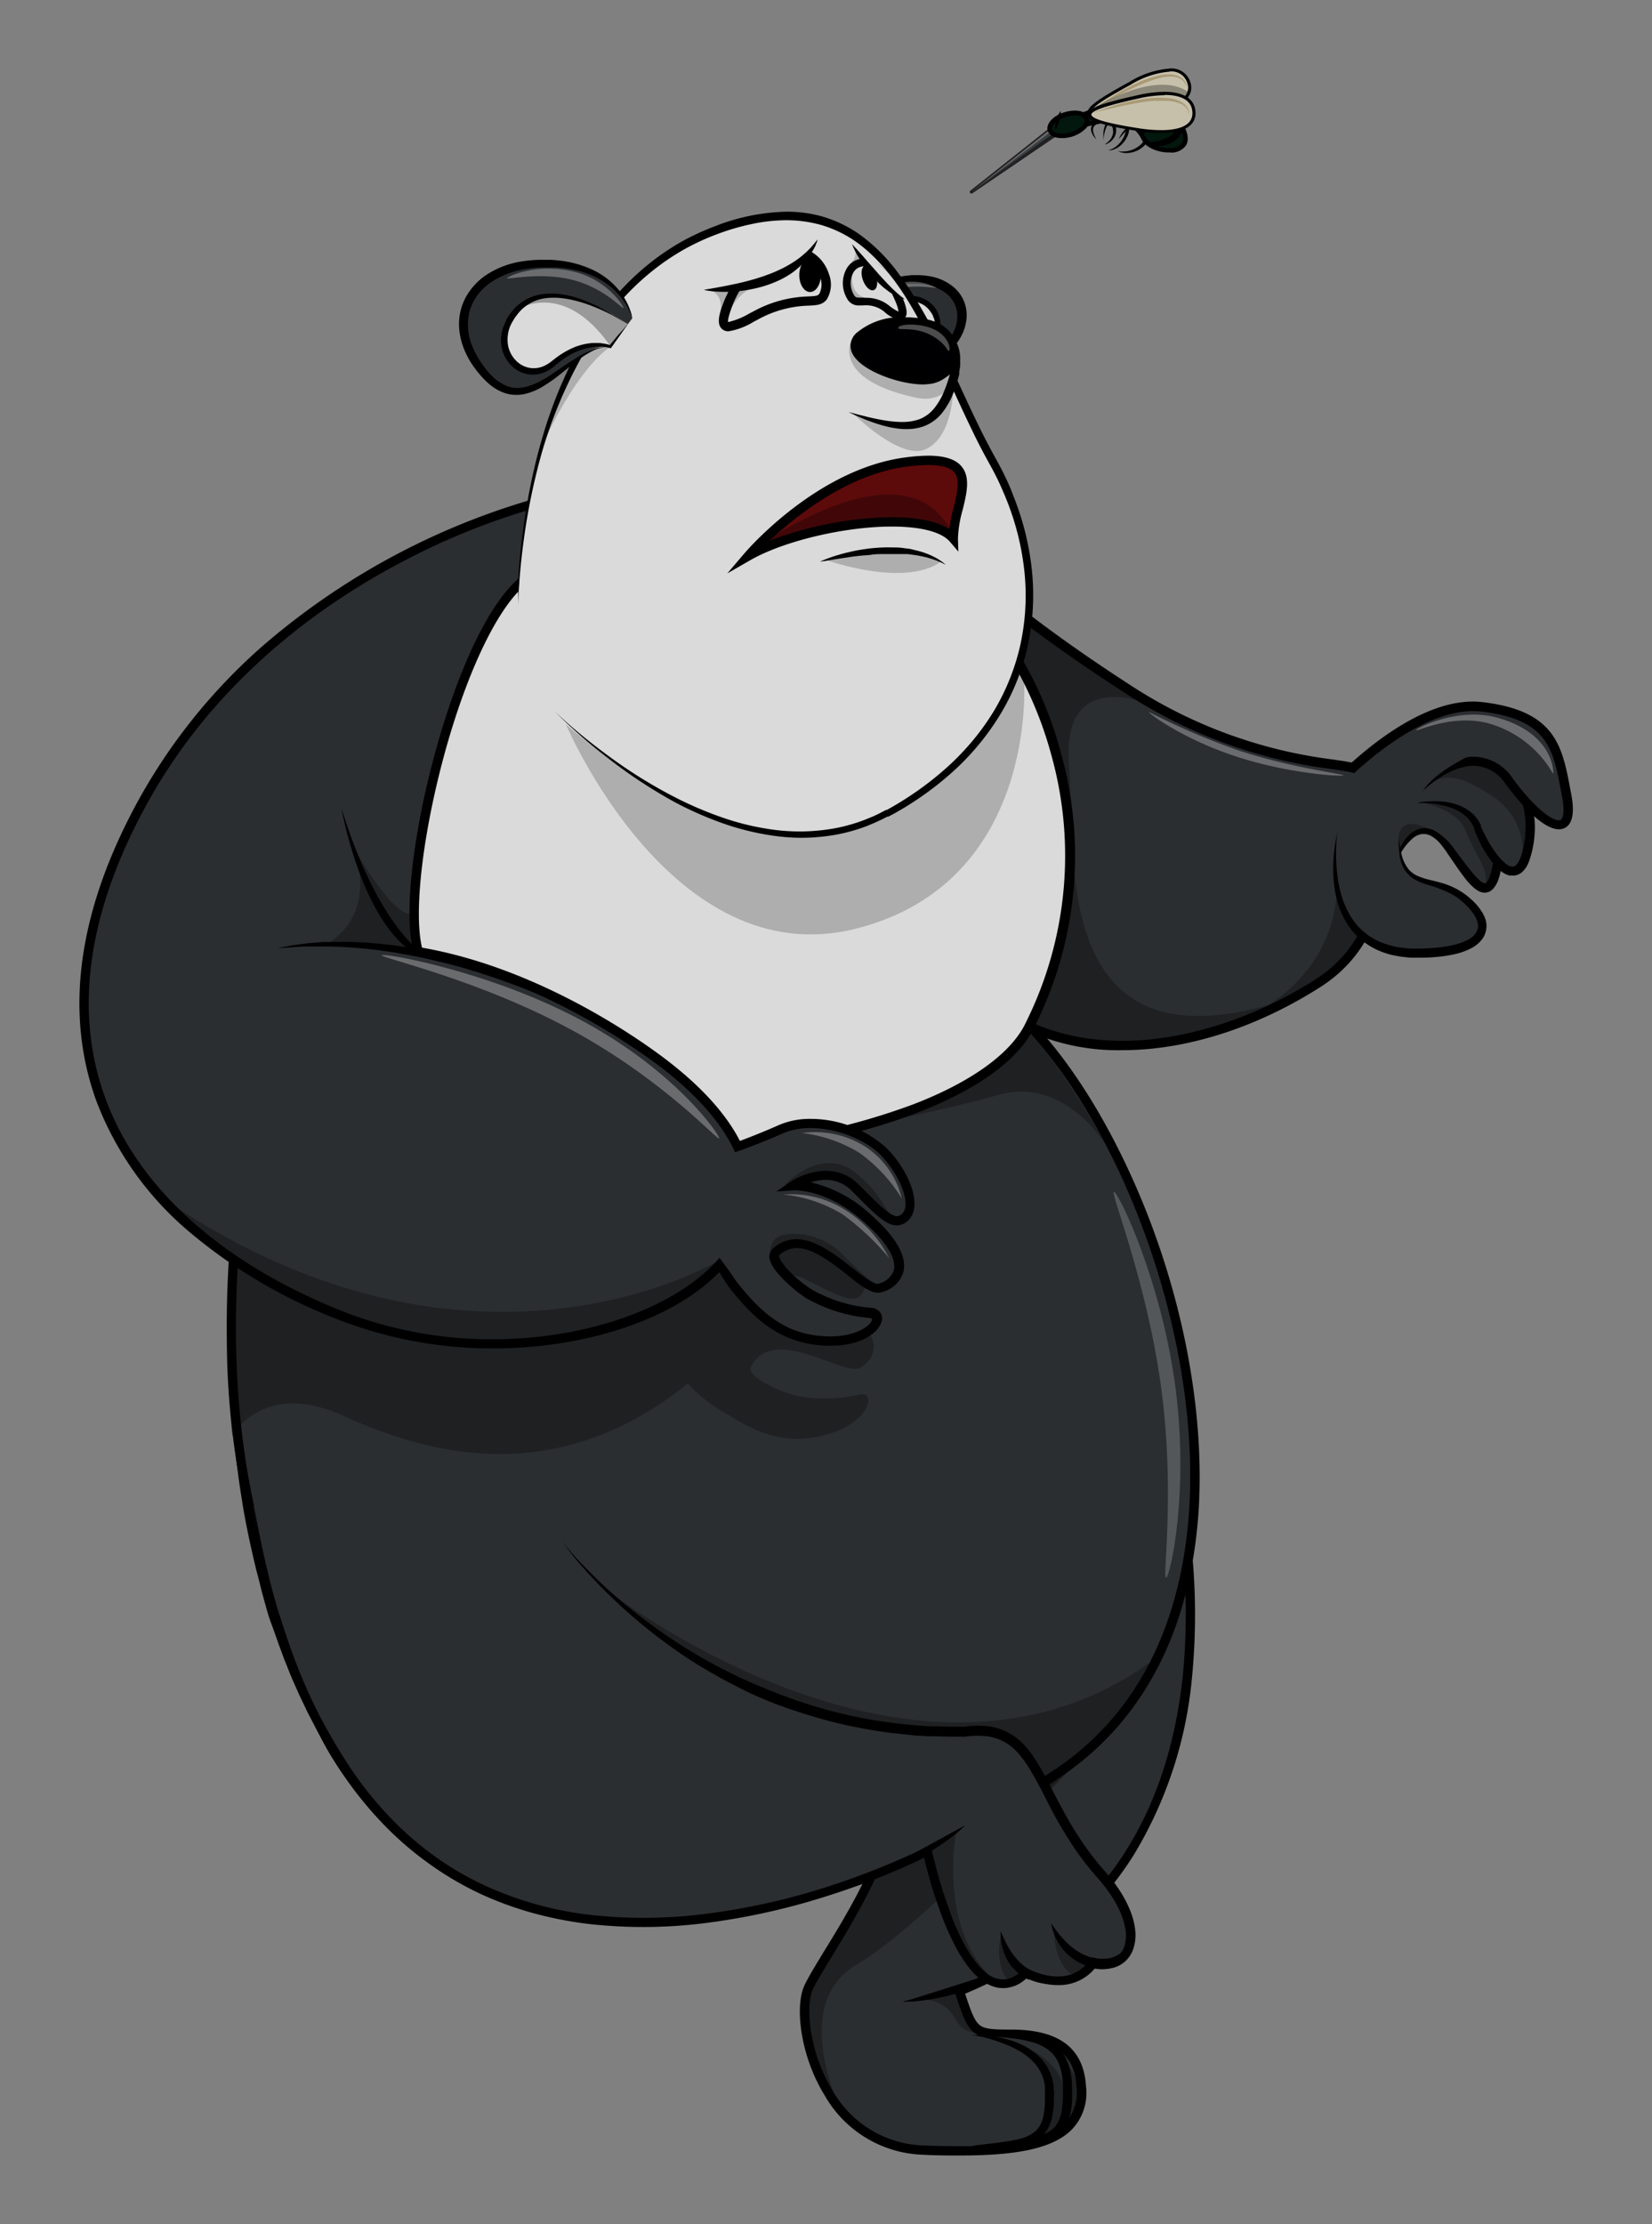 <svg id="Layer_1" data-name="Layer 1" xmlns="http://www.w3.org/2000/svg" viewBox="0 0 219.15 294.99"><rect x="0" y="0" width="219.15" height="294.99" fill="#808080" stroke="none"/><defs><style>.cls-1{fill:#fff;}.cls-2{fill:#2b2e31;}.cls-3{fill:#d9dad9;}.cls-4{opacity:0.3;}.cls-5{fill:#000002;}.cls-6{fill:#5d0a0b;}.cls-7{fill:#3a3d3f;}.cls-8{fill:#231f20;}.cls-9{fill:#686b6d;}.cls-10{fill:#191c1f;}.cls-11{fill:#02170d;}.cls-12{fill:#c6c0ab;}.cls-13{fill:#a99a75;}.cls-14{opacity:0.2;}.cls-15{fill:#fbfbfa;}</style></defs><title>panda2</title><path class="cls-2" d="M311.1,289.88s.78-4.35,6.6-4.4,8.17,4.67,4.63,8.84-6.72-2.81-9.58-2.17" transform="translate(-196.43 -248.51)"/><path d="M311.1,289.88a3.26,3.26,0,0,1,.06-.37,5.5,5.5,0,0,1,1.28-2.4,6.63,6.63,0,0,1,.77-.7,5.79,5.79,0,0,1,1-.61,7.68,7.68,0,0,1,2.5-.73c.23,0,.47-.06.7-.07l.36,0h.36a9.7,9.7,0,0,1,1.5.13,6.67,6.67,0,0,1,3,1.22,4.88,4.88,0,0,1,2,4.59,6.29,6.29,0,0,1-.44,1.64,7.5,7.5,0,0,1-.81,1.41c-.16.21-.32.42-.49.61l-.06.08-.07.08-.13.13a4,4,0,0,1-.29.29,3.6,3.6,0,0,1-1.4.83,3,3,0,0,1-1.59.06,4.64,4.64,0,0,1-1.3-.56,9.05,9.05,0,0,1-1-.73c-.62-.49-1.13-1-1.61-1.37a7.27,7.27,0,0,0-1.29-.93,2.44,2.44,0,0,0-1-.31h-.37l.1,0,.27,0a2.36,2.36,0,0,1,1.06.15,7,7,0,0,1,1.46.78c.54.35,1.11.77,1.74,1.19a5.85,5.85,0,0,0,2.09,1,2,2,0,0,0,1.09-.11,3.14,3.14,0,0,0,1-.68,2.29,2.29,0,0,0,.21-.23l.12-.14.05-.06.05-.06c.15-.18.28-.37.41-.56a7.18,7.18,0,0,0,.64-1.23,4.46,4.46,0,0,0,.26-2.64,3.89,3.89,0,0,0-1.42-2.18,6.24,6.24,0,0,0-2.45-1.09,8.36,8.36,0,0,0-1.32-.17l-.33,0h-.32l-.65,0a7.84,7.84,0,0,0-1.21.16,6.14,6.14,0,0,0-2.82,1.3,5.68,5.68,0,0,0-1,1.17,5.51,5.51,0,0,0-.5.91C311.14,289.76,311.1,289.88,311.1,289.88Z" transform="translate(-196.43 -248.51)"/><path class="cls-3" d="M311.45,290.34s6.52-5,9.05-.21c1.35,2.57-1.25,5.26-3.41,3.31-2.38-2.13-4.33-1.3-4.33-1.3Z" transform="translate(-196.43 -248.51)"/><path d="M311.45,290.34a12.26,12.26,0,0,1,2.29-1.58,9.89,9.89,0,0,1,1.28-.59,6.38,6.38,0,0,1,1.38-.37,5.17,5.17,0,0,1,1.47,0,3.81,3.81,0,0,1,1.44.5,3.77,3.77,0,0,1,1.12,1,5.16,5.16,0,0,1,.4.63v0h0v0l0,0,0,.08a1.26,1.26,0,0,1,.07.16,2.22,2.22,0,0,1,.14.38,3.29,3.29,0,0,1,.1,1.56,3.18,3.18,0,0,1-.68,1.42,2.61,2.61,0,0,1-1.37.84,2.41,2.41,0,0,1-1.59-.22,3,3,0,0,1-.65-.44l-.51-.45a6.58,6.58,0,0,0-1.09-.71,4.48,4.48,0,0,0-1.24-.39,3.49,3.49,0,0,0-.65,0,3.19,3.19,0,0,0-.63.09l-.13,0-.06-.09C312.23,291.61,311.83,291,311.45,290.34Zm0,0q.74.84,1.44,1.71l-.19-.05a2.67,2.67,0,0,1,.72-.2,3.55,3.55,0,0,1,.73,0,4.65,4.65,0,0,1,1.42.32,6.52,6.52,0,0,1,1.28.72l.54.42a2.16,2.16,0,0,0,.51.32,1.63,1.63,0,0,0,1.1.12,1.86,1.86,0,0,0,.94-.6,2.29,2.29,0,0,0,.48-1.05,2.62,2.62,0,0,0-.06-1.18c0-.1-.07-.19-.1-.27a.56.56,0,0,0-.07-.16l0-.07,0,0s0,0,0,0h0a4.13,4.13,0,0,0-.34-.54,3.27,3.27,0,0,0-.88-.86,3.72,3.72,0,0,0-2.43-.49,7.45,7.45,0,0,0-1.3.25,11.42,11.42,0,0,0-1.28.45,11.71,11.71,0,0,0-1.25.57C312.24,289.88,311.84,290.1,311.45,290.34Z" transform="translate(-196.43 -248.51)"/><g class="cls-4"><path class="cls-1" d="M311.78,289.05a10.82,10.82,0,0,1,3.88-2.24c2.46-.65,5.06,0,5-.12a6.68,6.68,0,0,0-5.24-.5A5.71,5.71,0,0,0,311.78,289.05Z" transform="translate(-196.43 -248.51)"/></g><path class="cls-2" d="M351.8,442.14s15,53-28.14,70.47c1.85,5.6,1.91,5.74,6.89,5.74s9,1.42,9.3,7c.44,7.64-7.33,8.83-21,8.34s-17.22-17.12-15.19-21.56,14.08-20.26,10.39-28.16" transform="translate(-196.43 -248.51)"/><path d="M323.74,534.4c-1.55,0-3.18,0-4.9-.1a15.58,15.58,0,0,1-13-7.85c-3.22-5.21-4-11.75-2.71-14.58.46-1,1.39-2.53,2.56-4.46,4-6.48,10.57-17.32,7.83-23.18l1.12-.52c3,6.46-3.81,17.65-7.89,24.35-1.11,1.81-2.06,3.38-2.5,4.32-1,2.2-.48,8.37,2.64,13.43a14.42,14.42,0,0,0,12,7.26c8,.29,15.82.13,18.85-3a5.86,5.86,0,0,0,1.5-4.72c-.25-4.44-2.93-6.41-8.68-6.41-2.59,0-4-.05-5-.92s-1.49-2.32-2.46-5.24l-.18-.55.54-.22c17.68-7.14,27.73-21,29.88-41.27a84.46,84.46,0,0,0-2.1-28.47l1.19-.33a86.24,86.24,0,0,1,2.14,28.93,55.08,55.08,0,0,1-7.74,23.67c-5.13,8.17-12.66,14.36-22.37,18.4.75,2.27,1.21,3.56,1.9,4.14s1.87.62,4.22.62c6.38,0,9.63,2.48,9.92,7.58a7,7,0,0,1-1.86,5.65C336,533.63,330.8,534.4,323.74,534.4Z" transform="translate(-196.43 -248.51)"/><path class="cls-2" d="M380.66,365.16s2.69-10.64,7.66-4.54c2.9,3.56,6,10.08,7,1.14s-8.81-12.21-8.81-12.21" transform="translate(-196.43 -248.51)"/><path d="M380.66,365.16a13.16,13.16,0,0,1,.44-1.72,14.94,14.94,0,0,1,.74-1.92,10.45,10.45,0,0,1,.61-1.12,6.32,6.32,0,0,1,.91-1.14,3.26,3.26,0,0,1,1.44-.83,2.83,2.83,0,0,1,1.83.2,8,8,0,0,1,2.7,2.47c.77,1,1.48,2,2.26,2.95a9.54,9.54,0,0,0,1.22,1.3,1.26,1.26,0,0,0,.57.3.27.27,0,0,0,.13,0,.46.46,0,0,0,.16-.14,2.38,2.38,0,0,0,.36-.66,7,7,0,0,0,.25-.85,15.21,15.21,0,0,0,.33-1.81l.06-.46c0-.16,0-.31.05-.46s0-.58,0-.88a9,9,0,0,0-.15-1.73,8.8,8.8,0,0,0-.44-1.62,9.87,9.87,0,0,0-.68-1.47,12.09,12.09,0,0,0-1.81-2.39c-.33-.34-.67-.64-1-.92s-.65-.54-1-.77a18.41,18.41,0,0,0-1.69-1.11,14.42,14.42,0,0,0-1.57-.82l.45.13a11.92,11.92,0,0,1,1.24.46,15.16,15.16,0,0,1,1.84.93,13.23,13.23,0,0,1,2.18,1.57,14.17,14.17,0,0,1,1.11,1.09,11.73,11.73,0,0,1,1,1.34,9.77,9.77,0,0,1,1.4,3.37,10.19,10.19,0,0,1,.23,1.93c0,.32,0,.65,0,1,0,.16,0,.32,0,.48s0,.32-.05.48a17.12,17.12,0,0,1-.34,2,8.08,8.08,0,0,1-.3,1,3.68,3.68,0,0,1-.59,1,1.71,1.71,0,0,1-.59.45,1.46,1.46,0,0,1-.82.1,1.94,1.94,0,0,1-.64-.24,2.89,2.89,0,0,1-.48-.33,8.75,8.75,0,0,1-1.38-1.51c-.78-1-1.47-2.09-2.16-3.06a12.5,12.5,0,0,0-1-1.36,4.49,4.49,0,0,0-1.2-1,2,2,0,0,0-1.31-.24,2.45,2.45,0,0,0-1.18.59,7.56,7.56,0,0,0-1.58,2,16.67,16.67,0,0,0-.9,1.8c-.23.52-.39.93-.49,1.22Z" transform="translate(-196.43 -248.51)"/><path class="cls-2" d="M390.59,347.14s9.8,3.26,8.8,12.2-5.25,3.13-6.95-1.13-8.38-3.27-8.38-3.27" transform="translate(-196.43 -248.51)"/><path d="M390.59,347.14a4.4,4.4,0,0,1,.43.12c.27.09.68.22,1.17.43a15.67,15.67,0,0,1,1.76.87,14.68,14.68,0,0,1,2.11,1.46,12.24,12.24,0,0,1,2.09,2.24,10.4,10.4,0,0,1,1.51,3.12,11,11,0,0,1,.35,3.71,13.08,13.08,0,0,1-.78,3.76,5.11,5.11,0,0,1-.22.48l-.14.23a1.7,1.7,0,0,1-.17.23,2.78,2.78,0,0,1-.41.44l-.27.18a1.83,1.83,0,0,1-.32.14,1.21,1.21,0,0,1-.34.08,1.9,1.9,0,0,1-.34,0h-.16l-.16,0a1.47,1.47,0,0,1-.3-.08,3.23,3.23,0,0,1-.94-.57,7.61,7.61,0,0,1-1.31-1.43,14.11,14.11,0,0,1-1-1.54,15,15,0,0,1-.77-1.56c-.12-.26-.22-.52-.32-.78l-.08-.19v-.05s0,0,0,0h0v0l0-.09c-.06-.12-.11-.26-.16-.34a4.05,4.05,0,0,0-.36-.59,4.43,4.43,0,0,0-.45-.51,5.15,5.15,0,0,0-1.07-.8,6.88,6.88,0,0,0-1.16-.5,10.35,10.35,0,0,0-1.11-.31,12.82,12.82,0,0,0-1.89-.25,12.15,12.15,0,0,0-1.25,0h-.44l.44-.08a10.31,10.31,0,0,1,1.25-.14,11,11,0,0,1,2,0,8.13,8.13,0,0,1,2.52.64,5.49,5.49,0,0,1,1.3.81,4.11,4.11,0,0,1,.59.59,4.23,4.23,0,0,1,.49.71,3.49,3.49,0,0,1,.2.37l0,.09,0,.11.08.18c.11.24.23.48.35.72.25.48.5,1,.79,1.45a13.12,13.12,0,0,0,.95,1.39,7.6,7.6,0,0,0,1.14,1.19,2.12,2.12,0,0,0,.61.35.71.71,0,0,0,.49,0s.07,0,.1-.05l.11-.07a1.17,1.17,0,0,0,.21-.23l.1-.14.1-.17c.06-.1.11-.24.17-.36a9.19,9.19,0,0,0,.47-1.64l.08-.42c0-.14.05-.29.07-.44l.06-.45v-.14h0v-.05l0-.22a10.25,10.25,0,0,0-.21-3.33,10.52,10.52,0,0,0-1.22-2.89,13.62,13.62,0,0,0-1.81-2.23,18.27,18.27,0,0,0-3.49-2.63A15.68,15.68,0,0,0,390.59,347.14Z" transform="translate(-196.43 -248.51)"/><path class="cls-2" d="M404.22,354.09c-1.14-6.1-1.71-10.65-11.22-11.78-6.17-.74-13.06,4.38-17.13,8.07-3.78-.9-15.32-1-30.07-10.58-28.09-18.17-33.41-29.5-33.41-29.5s-1.84,52.8,11.17,67.4,33.64,10.16,47.61,1.27c10.89-6.93,8.65-20.22,7.14-25.75l6,.17s7.42-7.82,12.24-1.29S405.35,360.19,404.22,354.09Z" transform="translate(-196.43 -248.51)"/><path d="M345.32,387.8a28.89,28.89,0,0,1-22.22-9.69c-5.48-6.16-9.06-19.46-10.62-39.54-1.16-14.89-.71-28.16-.71-28.29l.09-2.56L313,310c.05.11,5.64,11.43,33.18,29.25a63.48,63.48,0,0,0,27.12,10c1,.15,1.79.26,2.44.4,4.18-3.74,10.29-8.09,16.09-8.09a11.07,11.07,0,0,1,1.3.08c9.69,1.15,10.55,5.84,11.65,11.76l.1.52c.36,1.95.24,3.25-.36,4a1.62,1.62,0,0,1-1.29.58h0c-2.38,0-5.77-4.24-7.12-6.07a5.14,5.14,0,0,0-4.19-2.35c-3.55,0-7.08,3.65-7.11,3.69l-.19.2-5.45-.15c1.49,6,3.13,18.79-7.62,25.63C363.08,384.85,353.78,387.8,345.32,387.8ZM313,312.44c-.16,10-.16,52.25,11.07,64.85,5.48,6.15,12.64,9.27,21.29,9.27,8.11,0,17.41-2.95,25.52-8.11,10.56-6.72,8.33-19.77,6.88-25.06l-.22-.8,6.56.17c.84-.83,4.2-3.88,7.81-3.88a6.28,6.28,0,0,1,5.18,2.86c2.84,3.85,5.13,5.57,6.13,5.57h0a.39.39,0,0,0,.34-.14c.16-.19.48-.86.09-3l-.1-.51c-1.08-5.85-1.79-9.72-10.58-10.77a10.79,10.79,0,0,0-1.15-.06c-5.8,0-12.2,5-15.5,8l-.24.22-.32-.08c-.64-.15-1.53-.28-2.65-.45a64.52,64.52,0,0,1-27.61-10.21C323.78,326.3,315.62,316.39,313,312.44Z" transform="translate(-196.43 -248.51)"/><path class="cls-2" d="M375.26,352.25l16.36-3.62s-10,4.48-6.1,8.51c-2.84.71-2.14,1.92-3.4,3.82-1.11,1.67-.33,1.36-4-.34S375.26,352.25,375.26,352.25Z" transform="translate(-196.43 -248.51)"/><path class="cls-2" d="M229.59,398.15S203.4,519.36,321.65,490.2c58.44-14.41,27.31-102.64,1.91-112.5C301.88,390.43,275.93,430.67,229.59,398.15Z" transform="translate(-196.43 -248.51)"/><path d="M288.34,495.35c-20.77,0-36.61-6.58-47.08-19.55a63.3,63.3,0,0,1-11.61-24.2,107,107,0,0,1-3.13-25.38A141.79,141.79,0,0,1,229,398l.2-.91.76.54c11.79,8.27,22.81,12.29,33.69,12.29,18.39,0,32.56-11.63,45.06-21.9,5.11-4.19,9.93-8.16,14.56-10.87l.26-.15.28.1c7.7,3,16.11,13.07,22.49,26.95,6.7,14.57,10,30.89,9.14,44.76-.67,10.34-3.57,19.1-8.62,26.05-5.74,7.89-14.15,13.24-25,15.92A141.49,141.49,0,0,1,288.34,495.35ZM230,399.2a144.07,144.07,0,0,0-2.26,27c.18,14.31,2.84,34.38,14.48,48.8,10.22,12.66,25.74,19.08,46.11,19.08a140.52,140.52,0,0,0,33.16-4.51c25.24-6.22,31.71-25.65,32.69-40.85.88-13.67-2.41-29.77-9-44.17C339,391.16,331,381.4,323.62,378.39c-4.47,2.66-9.17,6.52-14.15,10.61-12.66,10.39-27,22.18-45.84,22.18C252.73,411.18,241.72,407.26,230,399.2Z" transform="translate(-196.43 -248.51)"/><g class="cls-4"><path d="M310.23,433.52a19.74,19.74,0,0,1-8.12.11c-1.74-.35-6.44-2.35-6.11-3.73,2.92-6,12.49,1.35,14.6,0s3.87-4.74-4.43-8.32c-6.44-2.78-10.62-1.05-10.62-1.05s3.43-4.46,7.83-2.29,6.62,3.57,7.59,1.55-2-5.5-5.52-7.33-10.28-1.73-13.83,1.49-7.89,6.41-7.89,6.41a5.6,5.6,0,0,0-.3,1.43c-3.61,3.11-10.43,1.1-25,1.88-19.25,1-30.84-8.3-30.84-8.3s-1,16.55-.36,23.55c0,0,4.11-7.45,14.68-2.65s27.87,10.17,45.72-4.24c0-.22,0,.16.07,0a18.76,18.76,0,0,0,4.78,3.79c4.22,2.72,8.3,4.57,13.91,2.88S312.81,432.74,310.23,433.52Z" transform="translate(-196.43 -248.51)"/></g><path class="cls-2" d="M373.84,358.92s-3.41,16.18,10.93,16c8.52-.09,10.36-3.41,6.11-7.1s-8.66-.57-8.95-8.23" transform="translate(-196.43 -248.51)"/><path d="M373.84,358.92s0,.19-.06.56-.07.91-.1,1.59a24.18,24.18,0,0,0,.06,2.47,19.6,19.6,0,0,0,.48,3.13,12,12,0,0,0,1.39,3.39,8.52,8.52,0,0,0,1.21,1.55l.37.35.19.17.2.15.4.32.44.27a6.34,6.34,0,0,0,.93.49,3.61,3.61,0,0,0,.49.21l.5.18c.35.1.7.2,1.05.28s.72.14,1.09.19.74.08,1.11.1l1.14,0c.77,0,1.53-.05,2.3-.12a18.34,18.34,0,0,0,2.24-.36,7.89,7.89,0,0,0,2-.75,2.37,2.37,0,0,0,1.18-1.34,1.79,1.79,0,0,0,0-.86,3.09,3.09,0,0,0-.36-.87,5.79,5.79,0,0,0-.58-.82,8.16,8.16,0,0,0-.7-.74l-.18-.18-.09-.08-.1-.08c-.13-.11-.27-.24-.39-.33s-.25-.19-.39-.28-.26-.18-.4-.26a15.19,15.19,0,0,0-3.44-1.38,8.59,8.59,0,0,1-1.62-.66,4,4,0,0,1-1.24-1.06,4.2,4.2,0,0,1-.64-1.24c-.06-.21-.13-.4-.17-.6l-.06-.27,0-.27a11.19,11.19,0,0,1-.12-1.61v-.56s0,.19.07.56a13,13,0,0,0,.29,1.56,5,5,0,0,0,1,2.13,3.36,3.36,0,0,0,1.14.83,8.8,8.8,0,0,0,1.55.51c.57.14,1.17.28,1.8.47a10.21,10.21,0,0,1,1.9.79c.15.08.31.17.46.27a4.63,4.63,0,0,1,.46.31,3.7,3.7,0,0,1,.43.32l.11.08.11.1.21.18a7.63,7.63,0,0,1,1.52,1.75,4.37,4.37,0,0,1,.52,1.16,3,3,0,0,1,0,1.39,2.92,2.92,0,0,1-.65,1.26,4.36,4.36,0,0,1-1,.85,8.73,8.73,0,0,1-2.34.91,16.79,16.79,0,0,1-2.41.39c-.81.08-1.62.11-2.41.11l-1.22,0-1.2-.13c-.4-.06-.8-.14-1.19-.22s-.78-.22-1.16-.34l-.55-.22a4.6,4.6,0,0,1-.55-.25,8,8,0,0,1-1-.58l-.48-.32-.45-.37-.22-.18-.21-.21c-.13-.13-.26-.27-.4-.4a9.69,9.69,0,0,1-1.26-1.79,11.37,11.37,0,0,1-.83-1.87c-.09-.31-.19-.62-.26-.93s-.15-.61-.2-.9a16.92,16.92,0,0,1-.26-3.27,19.13,19.13,0,0,1,.17-2.5c.09-.69.19-1.22.27-1.58S373.84,358.92,373.84,358.92Z" transform="translate(-196.43 -248.51)"/><path class="cls-3" d="M329.59,333.27s17.16,23.13,3.51,51.06C329,393.18,309.94,399.83,292,401c-22.56,1.43-44.35-4-44.35-4s-3.78-66.52,20.34-74.77S329.59,333.27,329.59,333.27Z" transform="translate(-196.43 -248.51)"/><path d="M284.27,401.83a171.12,171.12,0,0,1-36.74-4.3l-.44-.11,0-.45a225.85,225.85,0,0,1,1.13-34.4c1.21-10.31,3.19-18.88,5.9-25.48,3.43-8.35,8-13.57,13.73-15.51a42.93,42.93,0,0,1,13.87-2.08c22.34,0,47.92,13.09,48.18,13.22l.13.07.08.11a49.93,49.93,0,0,1,7,15.26,50.49,50.49,0,0,1-3.4,36.44c-4.42,9.6-24.72,15.92-41.58,17C289.56,401.75,286.94,401.83,284.27,401.83Zm-36-5.39a170.51,170.51,0,0,0,36,4.15c2.64,0,5.24-.08,7.73-.24A88.33,88.33,0,0,0,317.53,395c7.84-3,13.17-6.91,15-10.9a49.59,49.59,0,0,0,3.33-35.58,50.66,50.66,0,0,0-6.69-14.74c-2-1-26.26-13-47.48-13a41.56,41.56,0,0,0-13.47,2c-5.33,1.82-9.69,6.8-13,14.8-2.67,6.49-4.63,14.95-5.82,25.15A225.37,225.37,0,0,0,248.28,396.44Z" transform="translate(-196.43 -248.51)"/><path class="cls-2" d="M290.49,401.91s5.12-1.68,9.49-3.63,10.84.06,13.6,2.89,4.52,7.07,3,8.69-3.23-.41-6.74-3.84-8.14-.27-8.14-.27,4.51-.34,9.76,4.31c6.77,6,4,8.69,1.62,9.29s-9.23-9.36-13.88-4.58c-.74,1.22,3.1,4.58,4.65,5.46a20,20,0,0,0,7.74,2.42c2.7.07.61,3.84-5.25,3.71s-9.16-3.17-12.32-7.07S287.26,406,290.49,401.91Z" transform="translate(-196.43 -248.51)"/><path d="M306.62,427h-.32c-6.46-.14-10-3.84-12.79-7.3-3.08-3.79-7.11-13.64-3.5-18.14l.11-.15.17-.05c.06,0,5.14-1.7,9.44-3.62a10.33,10.33,0,0,1,4.23-.83A15.09,15.09,0,0,1,314,400.74c3,3,4.85,7.58,3,9.55a2.19,2.19,0,0,1-1.6.75h0c-1.39,0-2.75-1.35-5-3.6l-1-1A4.77,4.77,0,0,0,306,405a6.6,6.6,0,0,0-2,.33,17.42,17.42,0,0,1,7.89,4.23c3.41,3,4.89,5.59,4.38,7.66a3.9,3.9,0,0,1-3,2.69,1.58,1.58,0,0,1-.38.05c-1.08,0-2.4-1-4.07-2.36-2-1.58-4.51-3.55-6.67-3.55a3.27,3.27,0,0,0-2.38,1c0,.16.18.84,1.46,2.15a16.08,16.08,0,0,0,3,2.41,19.28,19.28,0,0,0,7.46,2.34c1.32,0,1.77.8,1.76,1.45C313.33,425,311,427,306.62,427Zm-15.76-24.54c-2.82,3.86.75,12.92,3.61,16.46,3.35,4.13,6.5,6.72,11.86,6.84,3.78.08,5.77-1.58,5.78-2.27,0-.15-.37-.2-.56-.2a20.37,20.37,0,0,1-8-2.5c-1.24-.71-4.53-3.39-5-5.19a1.38,1.38,0,0,1,.13-1.13l0-.06.05-.05a4.55,4.55,0,0,1,3.35-1.49c2.59,0,5.27,2.12,7.43,3.82,1.31,1,2.66,2.09,3.31,2.09h.08A2.8,2.8,0,0,0,315,417c.38-1.54-1-3.83-4-6.45-4.48-4-8.4-4.16-9.14-4.16h-.17l-2.27.15,1.88-1.28A9.06,9.06,0,0,1,306,403.8a6,6,0,0,1,4.3,1.78l1,1c1.82,1.81,3.26,3.24,4.14,3.24a1,1,0,0,0,.71-.38c1.17-1.22-.29-5.1-3-7.83-2-2-5.83-3.48-9.18-3.48a9.13,9.13,0,0,0-3.73.72C296.34,400.58,291.82,402.12,290.86,402.44Z" transform="translate(-196.43 -248.51)"/><path class="cls-2" d="M272.51,313.94s-39.07,7.27-57.48,41.54,0,57,26.8,67.59c31.6,12.43,74.56-8.74,42.9-33.3-5.54-4.29-18.54-12.65-32.82-15-2.85-10.15,6-45.28,15.16-50" transform="translate(-196.43 -248.51)"/><path d="M261.88,427.35a56.06,56.06,0,0,1-20.27-3.7A68.74,68.74,0,0,1,221.67,412a42.39,42.39,0,0,1-12.42-17.36c-4.29-11.7-2.53-25,5.23-39.42a76.19,76.19,0,0,1,16.89-21.12,95.34,95.34,0,0,1,41-20.73l.22,1.21a91,91,0,0,0-21.71,7.88C240,328,225,338.23,215.57,355.78c-7.59,14.13-9.32,27.05-5.16,38.4,4.39,12,15.63,22,31.65,28.32a54.06,54.06,0,0,0,19.69,3.64c14.5,0,27.48-5.56,31.81-13.18,4-7,.69-15-9.2-22.7-2.61-2-16.41-12.22-32.55-14.91l-.38-.06-.11-.38c-1.39-4.94-.16-15.94,3.06-27.38,3.5-12.43,8.14-21.17,12.41-23.38l.57,1.1c-3.92,2-8.44,10.69-11.79,22.62-3,10.77-4.31,21.47-3.16,26.33,16.27,2.84,30.08,13.05,32.7,15.09,14.09,10.92,12,19.9,9.53,24.28-3.39,6-11.2,10.57-21.43,12.66A57.06,57.06,0,0,1,261.88,427.35Z" transform="translate(-196.43 -248.51)"/><path d="M330.25,509.6s-5,3.36-14.07,4.45" transform="translate(-196.43 -248.51)"/><path d="M330.25,509.6s-.18.15-.51.39-.83.54-1.45.88c-.31.16-.64.35-1,.52l-.56.26-.59.25c-.41.18-.83.33-1.27.49s-.88.3-1.32.45l-1.35.37-1.32.3-1.24.22c-.4.07-.78.11-1.12.15s-.67.08-.95.1l-.74,0-.64,0,.62-.15.72-.16c.28,0,.59-.13.93-.21l1.09-.25,1.21-.3,1.29-.35,1.32-.38,1.31-.42c.43-.15.86-.28,1.26-.43l.6-.22.57-.22c.19-.06.36-.14.54-.21l.5-.2.87-.37.67-.3.42-.2Z" transform="translate(-196.43 -248.51)"/><path class="cls-3" d="M265.17,328.83s-.28-40.65,26.93-50.11c22.95-8,27.16,15.14,36,31s6.33,35.51-14,46.62-44.24-13.55-44.24-13.55" transform="translate(-196.43 -248.51)"/><path d="M265.17,328.83s0-.86,0-2.46.2-3.95.57-6.92a84.41,84.41,0,0,1,2-10.61c.26-1,.55-2,.88-3.11s.69-2.14,1.09-3.24.85-2.22,1.35-3.35,1-2.27,1.64-3.41,1.27-2.27,2-3.41,1.52-2.24,2.39-3.33a34.26,34.26,0,0,1,6.15-6.05,33,33,0,0,1,3.79-2.48,33.51,33.51,0,0,1,4.21-1.93,27.52,27.52,0,0,1,9.36-1.94,17.21,17.21,0,0,1,4.93.64,16.71,16.71,0,0,1,4.59,2.14,21.73,21.73,0,0,1,2,1.56,23.63,23.63,0,0,1,1.82,1.79c.58.63,1.12,1.28,1.64,2s1,1.37,1.47,2.09a72.22,72.22,0,0,1,4.9,9c1.47,3.08,2.86,6.2,4.35,9.26.75,1.53,1.52,3,2.36,4.51.41.74.82,1.53,1.19,2.31s.72,1.57,1,2.37a36.58,36.58,0,0,1,2.48,10,31.82,31.82,0,0,1-.61,10.13,30,30,0,0,1-3.77,9.16,34.11,34.11,0,0,1-6.14,7.33,42.44,42.44,0,0,1-7.4,5.33c-.32.19-.65.36-1,.54l-.12.07-.07,0-.06,0-.25.12-.48.25-1,.46-1,.42a24,24,0,0,1-4.13,1.16,25.94,25.94,0,0,1-8.09.15,35,35,0,0,1-7.2-1.78,47.05,47.05,0,0,1-6.09-2.71A66.36,66.36,0,0,1,277,349a69.52,69.52,0,0,1-5.3-4.5c-1.16-1.1-1.75-1.72-1.75-1.72s.6.61,1.8,1.67,3,2.57,5.41,4.33a64,64,0,0,0,9.14,5.64,48.57,48.57,0,0,0,6.07,2.56,34.56,34.56,0,0,0,7.08,1.63,26.22,26.22,0,0,0,7.83-.26,22.9,22.9,0,0,0,4-1.16l1-.41c.31-.15.63-.29.95-.46l.48-.25.24-.13.06,0,.05,0,.12-.06.94-.54a43.22,43.22,0,0,0,7.18-5.27,33.21,33.21,0,0,0,5.9-7.13,29.68,29.68,0,0,0,3.57-8.83,30.58,30.58,0,0,0,.56-9.75,35.49,35.49,0,0,0-2.41-9.65c-.32-.78-.65-1.55-1-2.3s-.74-1.49-1.16-2.25c-.83-1.49-1.62-3-2.37-4.57-1.5-3.09-2.88-6.21-4.34-9.28-.72-1.53-1.47-3.05-2.26-4.53s-1.61-2.94-2.52-4.33c-.45-.7-.93-1.37-1.42-2s-1-1.29-1.56-1.9a23.11,23.11,0,0,0-1.72-1.71,19,19,0,0,0-1.9-1.48,15.79,15.79,0,0,0-4.27-2,17.09,17.09,0,0,0-4.64-.64,22.32,22.32,0,0,0-4.62.51c-.38.08-.75.16-1.13.26l-.56.14-.55.16-.55.16-.55.18-.54.18-.54.2a31.59,31.59,0,0,0-4.1,1.84,31.22,31.22,0,0,0-3.71,2.37,33.78,33.78,0,0,0-6.08,5.84c-.87,1.06-1.66,2.15-2.4,3.25s-1.39,2.22-2,3.34A60.73,60.73,0,0,0,268.18,309,84.47,84.47,0,0,0,266,319.48c-.42,2.95-.62,5.3-.72,6.89S265.17,328.83,265.17,328.83Z" transform="translate(-196.43 -248.51)"/><polygon class="cls-2" points="97.96 170.24 94.82 165.97 95.87 153.36 101.14 151.62 102.72 158.4 97.96 170.24"/><path class="cls-2" d="M271.06,453s18.46,25.68,53.34,25.19c10.2-1.41,9,8.69,18.08,18.93,6.24,7,4.43,13-1.1,11.85-3.33,4.28-8.86,1.15-8.86,1.15s-3.14,3.9-7-.88-6.09-15.19-6.09-15.19-76.53,40.44-89.34-45.76" transform="translate(-196.43 -248.51)"/><path d="M271.06,453c.79,1,1.64,2,2.5,2.88s1.78,1.82,2.7,2.69,1.87,1.71,2.85,2.53,2,1.6,3,2.37a72.09,72.09,0,0,0,6.29,4.24,69,69,0,0,0,6.7,3.53c1.15.53,2.31,1,3.48,1.48s2.35.92,3.54,1.33,2.4.79,3.61,1.13,2.44.63,3.67.91,2.47.5,3.71.69c.63.1,1.25.18,1.88.26s1.25.15,1.88.21,1.25.12,1.88.16l.94.06.95,0c1.26.06,2.52.07,3.78.06h-.08a13,13,0,0,1,2.93-.08,7.58,7.58,0,0,1,2.88.84,8.39,8.39,0,0,1,2.34,1.87,15.86,15.86,0,0,1,1.68,2.36c1,1.63,1.79,3.3,2.66,4.94s1.75,3.23,2.76,4.76a38.27,38.27,0,0,0,3.31,4.37l.47.53.45.56c.3.37.59.75.86,1.15a16.28,16.28,0,0,1,1.43,2.51,10.28,10.28,0,0,1,.87,2.82,5.86,5.86,0,0,1-.29,3.06,4,4,0,0,1-.92,1.36,3.86,3.86,0,0,1-1.41.85,5.78,5.78,0,0,1-3.08.11l.61-.23a6.16,6.16,0,0,1-4.6,2.48,8.74,8.74,0,0,1-2.61-.25,10.3,10.3,0,0,1-1.23-.38l-.6-.24c-.21-.09-.39-.18-.61-.3l.79-.15c-.12.14-.21.23-.32.34a3.11,3.11,0,0,1-.33.29,6,6,0,0,1-.71.5,4.5,4.5,0,0,1-1.7.57,4,4,0,0,1-1.79-.19,5.35,5.35,0,0,1-1.53-.82,9.39,9.39,0,0,1-1.22-1.13l-.27-.31-.14-.17-.12-.15-.23-.31-.24-.34c-.17-.22-.3-.45-.45-.67s-.28-.45-.41-.68c-.26-.46-.51-.93-.74-1.4s-.46-.95-.67-1.43-.41-1-.6-1.45c-.39-1-.74-2-1.06-2.95s-.62-2-.9-3c-.14-.5-.27-1-.4-1.51s-.25-1-.36-1.53l.89.42c-1.17.6-2.33,1.14-3.51,1.66s-2.38,1-3.57,1.48c-2.4.94-4.84,1.79-7.3,2.55a90.36,90.36,0,0,1-15.1,3.3,65.08,65.08,0,0,1-15.47.18,50.63,50.63,0,0,1-7.63-1.47,45.36,45.36,0,0,1-7.3-2.7,42.64,42.64,0,0,1-6.7-4,43.2,43.2,0,0,1-5.87-5.1,49.94,49.94,0,0,1-4.94-6c-.75-1.05-1.45-2.14-2.12-3.25s-1.26-2.26-1.85-3.41a74.09,74.09,0,0,1-3-7.11c-.88-2.42-1.65-4.88-2.32-7.36s-1.24-5-1.72-7.5-.87-5.06-1.19-7.6q.65,3.79,1.51,7.53c.57,2.49,1.22,5,2,7.41s1.6,4.84,2.56,7.2a68.92,68.92,0,0,0,3.25,6.9c.61,1.11,1.24,2.21,1.9,3.29s1.33,2.16,2.06,3.19a48.27,48.27,0,0,0,4.8,5.86,42.84,42.84,0,0,0,5.72,5,40.87,40.87,0,0,0,6.5,3.85,46.13,46.13,0,0,0,14.54,4.06,63.73,63.73,0,0,0,15.18-.18A88.5,88.5,0,0,0,305,499.13q3.65-1.12,7.2-2.52c1.19-.46,2.36-.95,3.53-1.46s2.32-1,3.43-1.62l.72-.37.17.78c.11.49.23,1,.36,1.49s.25,1,.39,1.48c.27,1,.56,2,.88,2.94s.66,1.93,1,2.87c.18.48.38.95.58,1.41s.42.93.64,1.38.46.89.71,1.33l.39.64c.13.21.27.43.41.62l.21.3.23.3.12.15.11.13.23.28a7.94,7.94,0,0,0,1.05,1,3.38,3.38,0,0,0,2.44.77,3.27,3.27,0,0,0,1.22-.41,4.21,4.21,0,0,0,.55-.39l.25-.22.22-.22.33-.4.45.25.5.24c.17.07.35.15.53.21a8.58,8.58,0,0,0,1.09.34,7.38,7.38,0,0,0,2.23.21,4.8,4.8,0,0,0,2.08-.58,5.28,5.28,0,0,0,1.64-1.42l.24-.3.37.08a4.63,4.63,0,0,0,2.43-.07,2.58,2.58,0,0,0,1.59-1.51,4.73,4.73,0,0,0,.21-2.41,9.7,9.7,0,0,0-.77-2.49,15.28,15.28,0,0,0-1.33-2.32c-.25-.37-.52-.73-.8-1.09-.15-.17-.29-.35-.43-.52l-.45-.52a38.35,38.35,0,0,1-3.42-4.5c-1-1.57-2-3.22-2.83-4.87s-1.68-3.32-2.62-4.88a14.7,14.7,0,0,0-1.55-2.17,7.19,7.19,0,0,0-2-1.6,6.6,6.6,0,0,0-2.44-.7,11.08,11.08,0,0,0-2.63.08h-.07c-1.29,0-2.57,0-3.85-.05l-1,0-1-.07c-.64,0-1.28-.1-1.91-.16l-1.92-.21c-.63-.09-1.27-.16-1.91-.27-1.27-.19-2.53-.44-3.78-.7s-2.51-.58-3.74-.93-2.47-.73-3.68-1.14c-.61-.2-1.22-.42-1.82-.64s-1.2-.45-1.79-.71c-1.19-.49-2.35-1-3.5-1.61a69.67,69.67,0,0,1-6.68-3.8A71.39,71.39,0,0,1,276,458.82c-.89-.91-1.75-1.85-2.59-2.81S271.8,454.05,271.06,453Z" transform="translate(-196.43 -248.51)"/><path d="M335.89,503.6s.11.18.33.49a3,3,0,0,0,.18.25c.06.1.13.19.21.3l.25.32c.09.11.18.23.29.35s.43.48.67.73.52.49.81.73l.45.34.49.31c.16.1.34.19.5.28l.54.24.55.19.07,0h0l.16,0,.31.07a5,5,0,0,0,.55.1,2.3,2.3,0,0,0,.26,0h.27a4,4,0,0,0,1-.11c.16,0,.3-.1.45-.15a3,3,0,0,0,.41-.19,3.13,3.13,0,0,0,.36-.22l.16-.12.15-.12c.19-.16.35-.32.48-.45a4.38,4.38,0,0,0,.28-.34l.09-.12,0,.15a2.66,2.66,0,0,1-.13.43,3.27,3.27,0,0,1-.33.64l-.12.18-.14.18a4,4,0,0,1-.35.37,5.38,5.38,0,0,1-.43.34,4.49,4.49,0,0,1-.53.29,4.25,4.25,0,0,1-1.26.33l-.34,0c-.12,0-.24,0-.36,0l-.36,0-.33-.05-.31-.06-.15,0h-.12l-.08,0c-.22-.07-.45-.13-.67-.21l-.64-.3c-.2-.11-.39-.24-.59-.36s-.36-.27-.54-.41-.33-.29-.48-.44a6.74,6.74,0,0,1-.79-.95,7.91,7.91,0,0,1-.56-.93,7.06,7.06,0,0,1-.36-.84c-.09-.25-.15-.48-.2-.67s-.07-.34-.09-.44S335.89,503.6,335.89,503.6Z" transform="translate(-196.43 -248.51)"/><path d="M339.67,510.28a2.92,2.92,0,0,1-.5.39,4.85,4.85,0,0,1-.63.36,5.2,5.2,0,0,1-.88.35,6.61,6.61,0,0,1-3.76,0,5.3,5.3,0,0,1-.67-.23l-.17-.07-.08,0-.09,0-.3-.15-.34-.19-.3-.2-.29-.21-.28-.24a6.49,6.49,0,0,1-.94-1,7.13,7.13,0,0,1-1-2.17,6.76,6.76,0,0,1-.26-1.65,4.53,4.53,0,0,1,0-.63s.08.22.24.58c.07.17.17.39.29.63s.25.5.41.78a9.39,9.39,0,0,0,1.23,1.76,7.19,7.19,0,0,0,.84.81l.23.18.25.18.25.16.24.14.29.15,0,0h0l.07,0,.14.06c.19.09.37.16.56.23a8.57,8.57,0,0,0,1.14.33,8.37,8.37,0,0,0,2.13.14c.32,0,.61-.07.87-.11a6.48,6.48,0,0,0,.68-.15A4.56,4.56,0,0,0,339.67,510.28Z" transform="translate(-196.43 -248.51)"/><path class="cls-2" d="M280.3,290.74s-1.36-7.24-11.45-7.32-14.19,7.76-8.05,14.7,11.67-4.67,16.63-3.61" transform="translate(-196.43 -248.51)"/><path d="M280.3,290.74s-.06-.22-.21-.6a8.93,8.93,0,0,0-.82-1.56,9.79,9.79,0,0,0-1.8-2,9.35,9.35,0,0,0-1.36-.95,9.69,9.69,0,0,0-1.65-.79c-.3-.12-.61-.21-.93-.31s-.64-.18-1-.24a15.91,15.91,0,0,0-2.12-.3c-.37,0-.74,0-1.12,0h-.56l-.59,0a16.81,16.81,0,0,0-2.32.26,11.32,11.32,0,0,0-4.43,1.82,7.41,7.41,0,0,0-1.7,1.7,6.65,6.65,0,0,0-1,2.16,7.4,7.4,0,0,0,.5,4.74,11.34,11.34,0,0,0,1.2,2.12q.36.5.75,1l.4.44a6.51,6.51,0,0,0,2.29,1.54,4.12,4.12,0,0,0,2.06.11,7.3,7.3,0,0,0,1.95-.69,16.07,16.07,0,0,0,1.73-1c1.09-.73,2.06-1.45,3-2a12.45,12.45,0,0,1,2.47-1.33,4.44,4.44,0,0,1,1.78-.3l.28,0,.19,0,.16,0-.16,0h-.47a4.25,4.25,0,0,0-1.69.45,12.41,12.41,0,0,0-2.29,1.48c-.85.64-1.76,1.43-2.83,2.23a20.43,20.43,0,0,1-1.75,1.16,7.94,7.94,0,0,1-2.15.87,5.06,5.06,0,0,1-2.53-.05,6.17,6.17,0,0,1-2.29-1.28q-.24-.21-.48-.45c-.17-.17-.29-.29-.45-.47a11.89,11.89,0,0,1-.83-1,11.58,11.58,0,0,1-1.38-2.31,9.54,9.54,0,0,1-.76-2.67,7.73,7.73,0,0,1,.15-2.83,7.43,7.43,0,0,1,1.2-2.58,8.6,8.6,0,0,1,2-2,11.78,11.78,0,0,1,4.93-1.93,16.54,16.54,0,0,1,2.5-.21c.21,0,.41,0,.6,0s.4,0,.6,0c.4,0,.79.05,1.18.09a14.07,14.07,0,0,1,4.22,1.11,10,10,0,0,1,4.06,3.21,10,10,0,0,1,.68,1.1,8.69,8.69,0,0,1,.68,1.67A5.34,5.34,0,0,1,280.3,290.74Z" transform="translate(-196.43 -248.51)"/><path class="cls-3" d="M279.7,291.51s-11.33-8.36-15.72-.36c-2.34,4.28,2.17,8.75,5.93,5.52,4.13-3.56,7.51-2.17,7.51-2.17Z" transform="translate(-196.43 -248.51)"/><path d="M279.7,291.51c-.67-.43-1.36-.82-2.05-1.19s-1.41-.7-2.13-1a20,20,0,0,0-2.21-.78,13.87,13.87,0,0,0-2.27-.47,8.69,8.69,0,0,0-2.28,0,5.52,5.52,0,0,0-3.74,2.2c-.11.15-.23.29-.33.45l-.29.48-.07.11-.06.13-.13.26a4.73,4.73,0,0,0-.31,2.64,3.86,3.86,0,0,0,.95,1.89,3.35,3.35,0,0,0,1.8,1.05,3.27,3.27,0,0,0,2.08-.26,4.45,4.45,0,0,0,.92-.58c.32-.25.63-.49.95-.72a11.56,11.56,0,0,1,2.15-1.18,8.4,8.4,0,0,1,2.38-.54c.2,0,.4,0,.61,0s.41,0,.61.05a4.65,4.65,0,0,1,1.2.28l-.19,0,1.2-1.45C278.89,292.46,279.3,292,279.7,291.51Zm0,0-1.07,1.54-1.09,1.54-.06.09-.12,0a4.61,4.61,0,0,0-1.12-.19h-.57c-.19,0-.38,0-.57.05a7.68,7.68,0,0,0-2.2.62,10.16,10.16,0,0,0-2,1.17c-.31.23-.61.5-.91.74a5.41,5.41,0,0,1-1.06.7,4,4,0,0,1-4.78-.9,4.75,4.75,0,0,1-1.17-2.28,5,5,0,0,1-.08-1.28,5.3,5.3,0,0,1,.24-1.26c.06-.2.16-.41.24-.61l.13-.27.07-.13v-.05l0,0,0-.07.33-.52c.11-.18.25-.34.37-.51a6.24,6.24,0,0,1,4.27-2.39,9.56,9.56,0,0,1,2.45.05,12.53,12.53,0,0,1,2.34.59,18.69,18.69,0,0,1,2.21.92c.71.36,1.41.74,2.08,1.16A19,19,0,0,1,279.7,291.51Z" transform="translate(-196.43 -248.51)"/><path class="cls-3" d="M314.76,291s10.24-.7,8.28,6.88-5.37,8.58-14.16,5.27" transform="translate(-196.43 -248.51)"/><path d="M314.76,291l.35,0c.23,0,.57-.06,1-.07a12.27,12.27,0,0,1,1.57,0,11.3,11.3,0,0,1,2,.34,6.73,6.73,0,0,1,2.27,1.06,5.14,5.14,0,0,1,1,1,4.35,4.35,0,0,1,.66,1.37,5,5,0,0,1,.2,1.54c0,.13,0,.26,0,.39l0,.38a6.88,6.88,0,0,1-.13.77l0,.18v.1l0,.09-.09.35c-.06.24-.13.48-.2.72-.15.49-.31,1-.5,1.44a9.92,9.92,0,0,1-1.54,2.69,5.61,5.61,0,0,1-2.55,1.76,6.94,6.94,0,0,1-1.44.29,9,9,0,0,1-1.38,0,13.51,13.51,0,0,1-2.4-.44,19.83,19.83,0,0,1-1.93-.64c-.28-.1-.54-.2-.78-.31l-.66-.28c-.4-.17-.7-.32-.91-.42l-.32-.15,1.31.34.69.17c.25.06.52.14.81.2.58.14,1.23.27,1.94.39a15.07,15.07,0,0,0,2.29.22,8.33,8.33,0,0,0,1.22-.08,6.91,6.91,0,0,0,1.19-.3,4.77,4.77,0,0,0,1.08-.61,4.84,4.84,0,0,0,.91-.9,9.15,9.15,0,0,0,1.33-2.38c.17-.43.33-.88.48-1.33.06-.23.14-.44.2-.68l.1-.35,0-.09v0h0v-.05l0-.16a5.75,5.75,0,0,0,.1-2.53,4.32,4.32,0,0,0-.45-1.08,4.52,4.52,0,0,0-.76-.87,5.3,5.3,0,0,0-.93-.64,6.85,6.85,0,0,0-1-.47,14.1,14.1,0,0,0-1.87-.55c-.58-.12-1.09-.2-1.51-.25C315.25,291,314.76,291,314.76,291Z" transform="translate(-196.43 -248.51)"/><g class="cls-4"><path class="cls-1" d="M279.13,289.35c-.07.25-2.49-2.64-6.75-3.72s-8.78,0-8.71-.21,3.93-2.14,9.09-.83C277,285.68,279.19,289.11,279.13,289.35Z" transform="translate(-196.43 -248.51)"/></g><path class="cls-5" d="M310.56,292.8c2.23-1.95,5.54-1.86,7-1.75,1.18.1,3.72.24,5,2.29a3.77,3.77,0,0,1-3,5.72C315.63,299.44,306.88,296,310.56,292.8Z" transform="translate(-196.43 -248.51)"/><path d="M318.84,299.5c-3.07,0-8.51-1.86-9.44-4.33a2.3,2.3,0,0,1,.88-2.68,9,9,0,0,1,6-1.9c.42,0,.83,0,1.28.05h.1c1.26.1,3.87.3,5.2,2.48a4.29,4.29,0,0,1,.16,4.06,4.2,4.2,0,0,1-3.52,2.28C319.31,299.49,319.08,299.5,318.84,299.5Zm-2.55-8.09a8.38,8.38,0,0,0-5.46,1.7,1.54,1.54,0,0,0-.66,1.77c.72,1.92,5.57,3.8,8.67,3.8a5.41,5.41,0,0,0,.59,0,3.39,3.39,0,0,0,2.86-1.83,3.45,3.45,0,0,0-.12-3.26c-1.11-1.82-3.36-2-4.56-2.09h-.11C317.08,291.43,316.69,291.41,316.29,291.41Z" transform="translate(-196.43 -248.51)"/><path d="M320,298.42a5.14,5.14,0,0,1-3.2-1.35c-1.87-2.05-3.45.46.35.87,2.6,1.16,3,1.12,4.9,0,.29-.23.23-.35.23-.35s.82-.82.71-1.44S322.12,298,320,298.42Z" transform="translate(-196.43 -248.51)"/><path d="M319.86,299.2h0a7.17,7.17,0,0,1-2.81-.86c-2-.23-2.66-1-2.63-1.66a.92.92,0,0,1,1-.82,2.43,2.43,0,0,1,1.71.93A4.71,4.71,0,0,0,320,298a4.14,4.14,0,0,0,2.28-1.82c.26-.36.4-.56.68-.56a.48.48,0,0,1,.47.45,2.32,2.32,0,0,1-.72,1.69,1,1,0,0,1-.38.5l0,0A4.74,4.74,0,0,1,319.86,299.2Zm-4.46-2.51a.25.25,0,0,0-.16,0,.3.3,0,0,0,.07.12,2.17,2.17,0,0,0,1.29.59l-.08-.08C316,296.73,315.52,296.69,315.4,296.69Z" transform="translate(-196.43 -248.51)"/><g class="cls-4"><path class="cls-1" d="M322.35,295c-.2.39-.25-.9-2.45-2.05-2.38-1.24-4.51-.48-4.3-1s3-.6,4.78.26S322.55,294.59,322.35,295Z" transform="translate(-196.43 -248.51)"/></g><path class="cls-6" d="M295.69,322.26s9.4-11,21-12.48S322.78,315,322.9,320C319.29,315.75,303,318.06,295.69,322.26Z" transform="translate(-196.43 -248.51)"/><path d="M292.91,324.56l2.31-2.7c.39-.46,9.69-11.2,21.39-12.69a24,24,0,0,1,2.95-.22c2.23,0,3.7.49,4.48,1.49,1.13,1.44.63,3.51.09,5.71a15.51,15.51,0,0,0-.62,3.79l.05,1.73-1.13-1.32c-1.11-1.29-3.85-2-7.69-2-6.26,0-14.31,1.91-18.74,4.44Zm26.65-14.37a23.24,23.24,0,0,0-2.79.2c-7.85,1-14.75,6.55-18.23,9.83a47.3,47.3,0,0,1,16.2-3.11c2.49,0,5.63.3,7.61,1.57a25.83,25.83,0,0,1,.58-2.83c.46-1.89.9-3.68.14-4.64C322.54,310.53,321.36,310.19,319.56,310.19Z" transform="translate(-196.43 -248.51)"/><path class="cls-3" d="M305.61,287.84c1-1.31.23-4.88-2.84-5.83s-7.59,1.6-9.64,6.5.62,3.33,3.49,1.88C302.42,287.39,304.64,289.13,305.61,287.84Z" transform="translate(-196.43 -248.51)"/><path d="M293.09,292.45h0a1.22,1.22,0,0,1-1.07-.52c-.43-.64-.26-1.73.54-3.66,1.74-4.16,5.38-7.07,8.86-7.07a5.1,5.1,0,0,1,1.53.22,5.2,5.2,0,0,1,3.44,3.43,3.8,3.8,0,0,1-.28,3.37c-.57.75-1.38.78-2.41.83a14.68,14.68,0,0,0-6.8,1.88l-.45.23A9.24,9.24,0,0,1,293.09,292.45Zm0-1.24h0a9.88,9.88,0,0,0,2.8-1.15l.45-.23a16,16,0,0,1,7.31-2c1-.05,1.27-.08,1.47-.35a2.7,2.7,0,0,0,.09-2.24,3.93,3.93,0,0,0-3.79-2.8c-2.52,0-6,2.17-7.72,6.32C293,290.52,293,291.08,293,291.21Z" transform="translate(-196.43 -248.51)"/><path class="cls-3" d="M309.24,287.85c-1.18-2.2-.06-4.47,1.7-4.52,1.55,0,3.57,2,4.8,5s-.36,2.09-1.7,1.06C311.57,287.57,310,289.35,309.24,287.85Z" transform="translate(-196.43 -248.51)"/><path d="M315.83,290.94a4.15,4.15,0,0,1-2.11-1.1,3.87,3.87,0,0,0-2.83-.82h-.4a1.72,1.72,0,0,1-1.71-.94,4,4,0,0,1-.07-3.89,2.62,2.62,0,0,1,2.22-1.38H311c1.84,0,3.94,2.15,5.23,5.36.51,1.28.6,2,.3,2.4A.8.8,0,0,1,315.83,290.94Zm0-1v0Zm-4.5-1.93a4.71,4.71,0,0,1,3,1,6.32,6.32,0,0,0,1.3.84,5.08,5.08,0,0,0-.39-1.3c-1.23-3.06-3.11-4.71-4.27-4.71h0a1.6,1.6,0,0,0-1.36.87,3,3,0,0,0,.09,2.89c.17.32.33.39.8.39h.36Z" transform="translate(-196.43 -248.51)"/><path d="M305.32,285c0,1.24-.64,2.24-1.43,2.24s-1.43-1-1.43-2.24.64-2.23,1.43-2.23S305.32,283.78,305.32,285Z" transform="translate(-196.43 -248.51)"/><path d="M312.62,285.05c.32.9.2,1.77-.28,1.94s-1.11-.42-1.44-1.33-.19-1.76.28-1.93S312.3,284.15,312.62,285.05Z" transform="translate(-196.43 -248.51)"/><path class="cls-3" d="M289.83,286.94s11.58.4,15.07-6.69" transform="translate(-196.43 -248.51)"/><path d="M289.83,286.94l.74-.12.85-.15,1.08-.2,1.27-.26c.45-.1.92-.2,1.4-.32l.73-.19.74-.21.75-.24.37-.12.37-.14c.49-.17,1-.37,1.44-.58l.69-.32.65-.35c.42-.24.82-.49,1.19-.75.18-.13.36-.25.52-.39a6.08,6.08,0,0,0,.47-.39c.15-.13.29-.25.42-.38l.36-.36c.12-.11.21-.23.31-.34l.25-.29.47-.59-.06.19c0,.12-.11.3-.19.53s-.22.49-.4.78l-.28.47c-.11.16-.23.31-.36.49a9.29,9.29,0,0,1-.92,1,12,12,0,0,1-1.2,1,13.59,13.59,0,0,1-1.4.83,16.21,16.21,0,0,1-1.54.66,15.25,15.25,0,0,1-1.59.48c-.53.13-1.06.24-1.57.32s-1,.13-1.49.17-.92.05-1.33.05a16.1,16.1,0,0,1-2-.12L290,287Z" transform="translate(-196.43 -248.51)"/><path class="cls-3" d="M310,282s4.26.88,6.39,6.24C314.3,286.11,310,282,310,282Z" transform="translate(-196.43 -248.51)"/><path class="cls-3" d="M309.45,280.9s3.71,5.87,7,7.31" transform="translate(-196.43 -248.51)"/><path d="M309.45,280.9s.12.11.31.32l.35.37.43.49c.33.36.69.78,1.08,1.23l.61.69.62.7c.2.24.42.47.63.7s.42.45.62.67.4.4.59.6a3.5,3.5,0,0,0,.28.27l.27.26.25.22.23.2.21.18.19.14.35.27-.43-.13-.23-.07-.25-.12a4.31,4.31,0,0,1-.6-.31,7.47,7.47,0,0,1-.67-.43c-.22-.18-.47-.35-.7-.55s-.47-.41-.69-.64-.45-.47-.67-.71l-.32-.37-.3-.37c-.2-.25-.38-.51-.56-.75-.35-.5-.65-1-.89-1.4a11.49,11.49,0,0,1-.53-1.05C309.51,281.05,309.45,280.9,309.45,280.9Z" transform="translate(-196.43 -248.51)"/><path class="cls-3" d="M291.62,284.82l3.15.49,8.55-4-.79-.69S296,281,291.62,284.82Z" transform="translate(-196.43 -248.51)"/><path d="M341.87,267a2.63,2.63,0,0,1-.24-.26,2.83,2.83,0,0,1-.23-.34,2.09,2.09,0,0,1-.21-.52,1.09,1.09,0,0,1,.07-.7,1.24,1.24,0,0,1,.56-.55,2.53,2.53,0,0,1,.76-.26,2.22,2.22,0,0,1,.85,0,1.4,1.4,0,0,1,.75.47,1.5,1.5,0,0,1,.31.79,1.85,1.85,0,0,1-.09.75,1.9,1.9,0,0,1-.32.58,2.08,2.08,0,0,1-.4.39,2.93,2.93,0,0,1-.35.21,1.11,1.11,0,0,1-.25.09l-.09,0,.08-.05.09-.06.12-.09c.09-.07.18-.16.29-.26a2.58,2.58,0,0,0,.29-.4,2.25,2.25,0,0,0,.21-.53,1.79,1.79,0,0,0,0-.61,1.1,1.1,0,0,0-.25-.56,1,1,0,0,0-.53-.31,1.46,1.46,0,0,0-.66,0,2.22,2.22,0,0,0-.65.17,1,1,0,0,0-.44.36.88.88,0,0,0-.11.5,1.69,1.69,0,0,0,.11.48,2.81,2.81,0,0,0,.15.37A2.69,2.69,0,0,0,341.87,267Z" transform="translate(-196.43 -248.51)"/><path d="M342.8,267.09a3.28,3.28,0,0,1,0-.44c0-.14,0-.31,0-.51a3.57,3.57,0,0,1,.12-.66,2.08,2.08,0,0,1,.34-.75,1.46,1.46,0,0,1,.77-.57,1.86,1.86,0,0,1,1,0l.12,0,.13,0a2,2,0,0,1,.26.11,1.53,1.53,0,0,1,.42.38,1.7,1.7,0,0,1,.26,1.06,2.49,2.49,0,0,1-.27.95,3.1,3.1,0,0,1-.49.76,3.33,3.33,0,0,1-.59.55,2.4,2.4,0,0,1-.6.33,1.85,1.85,0,0,1-.49.14l-.33,0h-.12l.12,0,.3-.09a2.63,2.63,0,0,0,.45-.22,3,3,0,0,0,.5-.37,3.39,3.39,0,0,0,.49-.56,3.74,3.74,0,0,0,.4-.71,2.58,2.58,0,0,0,.19-.82,1.14,1.14,0,0,0-.19-.76.87.87,0,0,0-.28-.26l-.18-.09-.09,0-.11,0a2.9,2.9,0,0,0-.41-.06,1.23,1.23,0,0,0-.39,0,1.09,1.09,0,0,0-.35.15,1.27,1.27,0,0,0-.27.25,2.48,2.48,0,0,0-.37.62,4.78,4.78,0,0,0-.28,1.1C342.81,266.93,342.8,267.09,342.8,267.09Z" transform="translate(-196.43 -248.51)"/><path d="M344.83,267a3.09,3.09,0,0,1,.18-.4,4.81,4.81,0,0,1,.27-.44,3.68,3.68,0,0,1,.43-.52,2.28,2.28,0,0,1,.67-.47,1.48,1.48,0,0,1,1-.11,1.91,1.91,0,0,1,.89.49l.09.08.09.11a1.19,1.19,0,0,1,.16.23,1.38,1.38,0,0,1,.18.54,1.68,1.68,0,0,1-.3,1,2.58,2.58,0,0,1-.71.69,3,3,0,0,1-.81.41,3,3,0,0,1-.79.18,2.48,2.48,0,0,1-.67,0,2.75,2.75,0,0,1-.51-.12,1.5,1.5,0,0,1-.29-.15l-.1,0,.11,0a1.91,1.91,0,0,0,.31.08,3.23,3.23,0,0,0,.49,0,2.85,2.85,0,0,0,.62-.08,3.37,3.37,0,0,0,.7-.23,3.61,3.61,0,0,0,.7-.42,2.58,2.58,0,0,0,.58-.61,1.21,1.21,0,0,0,.21-.76.76.76,0,0,0-.11-.36.62.62,0,0,0-.11-.17l-.06-.07-.08-.08a2,2,0,0,0-.33-.26,1.17,1.17,0,0,0-.36-.16.94.94,0,0,0-.37,0,1.1,1.1,0,0,0-.36.07,2.3,2.3,0,0,0-.63.36,4.49,4.49,0,0,0-.79.81C344.92,266.84,344.83,267,344.83,267Z" transform="translate(-196.43 -248.51)"/><path class="cls-7" d="M325.27,274.07a.12.12,0,0,1-.08,0,.12.12,0,0,1,0-.15l11.06-8.75.07,0a.11.11,0,0,1,.07,0l.78.68a.09.09,0,0,1,0,.08.08.08,0,0,1-.05.08l-11.85,8.07Z" transform="translate(-196.43 -248.51)"/><path class="cls-8" d="M336.34,265.21l.79.69L325.27,274l11.07-8.75m0-.2a.2.2,0,0,0-.13,0l-11.06,8.75a.21.21,0,0,0,.12.37.19.19,0,0,0,.12,0l11.85-8.06a.22.22,0,0,0,.09-.16.23.23,0,0,0-.07-.17l-.79-.68a.17.17,0,0,0-.13-.05Z" transform="translate(-196.43 -248.51)"/><polygon class="cls-9" points="128.84 25.47 139.8 17.17 139.71 16.86 128.84 25.47"/><polygon class="cls-10" points="128.84 25.47 139.99 17.56 140.37 17.61 128.84 25.47"/><path class="cls-11" d="M339.72,263.86s9.69-4.37,13,.7-3.61,4.35-4.58,2.35-3-3.32-8.15-1.75-.36-1.1-.36-1.1" transform="translate(-196.43 -248.51)"/><path d="M351.55,268.73h-.15c-1.32,0-3-.64-3.51-1.69-.72-1.48-2.31-3.27-7.78-1.58-2.15.66-2.59.61-2.74.24-.1-.21-.25-.57,2.14-1.91l.3.54a16.59,16.59,0,0,0-1.53,1c.31-.06.82-.18,1.65-.43,4.45-1.37,7.24-.75,8.52,1.9a3.69,3.69,0,0,0,3,1.34,1.91,1.91,0,0,0,1.79-.67c.32-.57.07-1.51-.72-2.71-3.16-4.8-12.55-.63-12.64-.59l-.26-.56c.41-.18,10-4.42,13.42.81.93,1.43,1.18,2.55.74,3.35A2.36,2.36,0,0,1,351.55,268.73Z" transform="translate(-196.43 -248.51)"/><path class="cls-11" d="M340.6,264.28c.22.72-.7,1.64-2,2.05s-2.62.15-2.84-.57.69-1.65,2-2.06S340.38,263.55,340.6,264.28Z" transform="translate(-196.43 -248.51)"/><path d="M337.31,266.83c-1,0-1.7-.36-1.89-1-.27-.9.72-2,2.25-2.44a4.56,4.56,0,0,1,1.34-.21c1,0,1.69.37,1.88,1a1.47,1.47,0,0,1-.51,1.45,4.28,4.28,0,0,1-1.73,1A4.89,4.89,0,0,1,337.31,266.83Zm1.7-3a4,4,0,0,0-1.16.18c-1.26.38-2,1.19-1.83,1.67.1.33.6.55,1.29.55a4,4,0,0,0,1.16-.19,3.48,3.48,0,0,0,1.48-.83.92.92,0,0,0,.35-.83C340.2,264,339.69,263.82,339,263.82Z" transform="translate(-196.43 -248.51)"/><path d="M353.06,265l-.31-.45c0,2.31-2.83,2.76-3.91,2.85-.27-.33-.55-.66-.8-1l-.06-.1c.7-.36,2.61-1.56,2-3.79-.2-.06-.41-.12-.61-.16a2.89,2.89,0,0,1-1.63,3.31l-.22.1a2.4,2.4,0,0,0-.66-.47,4.15,4.15,0,0,1,1.35,1.65,2.46,2.46,0,0,0,1.11,1c3.31,0,3.93-1.81,4-2.31A4.23,4.23,0,0,0,353.06,265Z" transform="translate(-196.43 -248.51)"/><path d="M341.58,263.2a1.81,1.81,0,0,1,.32,1.51l.57-.1a2,2,0,0,0-.39-1.57Z" transform="translate(-196.43 -248.51)"/><path d="M343,262.78a2,2,0,0,1,.38,1.73c.22,0,.43,0,.63,0a2.28,2.28,0,0,0-.44-1.86Z" transform="translate(-196.43 -248.51)"/><path d="M347.37,262.13h-.51a2.23,2.23,0,0,1-.78,2.71,4,4,0,0,1,.62.31l.11,0S348.28,263.67,347.37,262.13Z" transform="translate(-196.43 -248.51)"/><path d="M344.59,262.41a2.18,2.18,0,0,1,.2,2.12,6,6,0,0,1,.66.12,2.43,2.43,0,0,0-.28-2.34Z" transform="translate(-196.43 -248.51)"/><path class="cls-12" d="M354.11,259.48c.73,2.32-2.3,3.65-6.52,4.21s-6.45.57-6.68-.15,1.81-2,5.43-4C350.22,257.42,353.34,257.06,354.11,259.48Z" transform="translate(-196.43 -248.51)"/><path d="M343,264.29c-1.41,0-2.1-.21-2.26-.69-.25-.79,1.05-1.78,5.54-4.24a12,12,0,0,1,5.33-1.76,2.59,2.59,0,0,1,2.73,1.82,2.13,2.13,0,0,1-.22,1.86c-1,1.59-4.08,2.3-6.48,2.61A37.52,37.52,0,0,1,343,264.29Zm8.61-6.28a11.67,11.67,0,0,0-5.14,1.71c-1.8,1-5.56,3-5.33,3.75,0,.13.29.41,1.86.41a38.65,38.65,0,0,0,4.59-.39c3.27-.44,5.46-1.3,6.18-2.43a1.72,1.72,0,0,0,.17-1.52A2.17,2.17,0,0,0,351.58,258Z" transform="translate(-196.43 -248.51)"/><path d="M336.39,265.7a3.36,3.36,0,0,1,0-.42,4.7,4.7,0,0,1,.52-1.69,2.28,2.28,0,0,1,.23-.35,2.36,2.36,0,0,1,0,.42,4.09,4.09,0,0,1-.18.87,4,4,0,0,1-.34.82A1.91,1.91,0,0,1,336.39,265.7Z" transform="translate(-196.43 -248.51)"/><path class="cls-13" d="M341.58,263l.48-.37c.31-.23.75-.56,1.31-.92s1.2-.78,1.93-1.19l1.13-.6,1.19-.56c.41-.17.83-.33,1.24-.47a10.06,10.06,0,0,1,1.24-.35,5.75,5.75,0,0,1,1.21-.16,3.49,3.49,0,0,1,1.09.1,2,2,0,0,1,.84.42,1.79,1.79,0,0,1,.45.55,1.63,1.63,0,0,1,.16.42l0,.15-.06-.14a2.64,2.64,0,0,0-.21-.39,1.9,1.9,0,0,0-.47-.47,2.31,2.31,0,0,0-.8-.31,5.33,5.33,0,0,0-2.16.18c-.4.1-.79.23-1.2.37l-1.2.48c-.4.17-.8.35-1.19.54s-.77.37-1.13.56c-.73.38-1.4.75-2,1.07s-1.06.58-1.39.78Z" transform="translate(-196.43 -248.51)"/><path class="cls-12" d="M354.81,263.44c.07,2.43-3.22,2.87-7.43,2.24s-6.35-1.25-6.37-2,2.29-1.43,6.33-2.33C351.64,260.38,354.75,260.9,354.81,263.44Z" transform="translate(-196.43 -248.51)"/><path d="M350.49,266.14a20.59,20.59,0,0,1-3.14-.26c-5.73-.86-6.53-1.56-6.55-2.19,0-.83,1.5-1.42,6.49-2.54a16.58,16.58,0,0,1,3.63-.46c2.6,0,4.05,1,4.1,2.74a2.09,2.09,0,0,1-.6,1.61C353.71,265.77,352.39,266.14,350.49,266.14Zm.43-5a16.38,16.38,0,0,0-3.54.45c-2,.45-6.19,1.39-6.17,2.12,0,.4,1.1,1,6.2,1.8a19.86,19.86,0,0,0,3.08.26c1.76,0,3-.34,3.64-1a1.78,1.78,0,0,0,.48-1.32C354.56,261.51,352.57,261.1,350.92,261.1Z" transform="translate(-196.43 -248.51)"/><path class="cls-13" d="M341.46,263.48s.2-.09.57-.22.88-.34,1.52-.54,1.39-.42,2.2-.62c.41-.09.83-.19,1.26-.27s.88-.16,1.32-.22.89-.1,1.33-.12a11.45,11.45,0,0,1,1.31,0,6.66,6.66,0,0,1,1.21.17,3.88,3.88,0,0,1,1,.4,2.08,2.08,0,0,1,.7.64,1.74,1.74,0,0,1,.28.66,2.24,2.24,0,0,1,.05.45V264l0-.16c0-.1-.05-.25-.1-.43a1.87,1.87,0,0,0-1-1.11,5.4,5.4,0,0,0-2.16-.42c-.41,0-.83,0-1.26,0s-.87.07-1.31.13-.87.12-1.3.2-.84.15-1.25.24c-.81.16-1.57.34-2.22.49l-1.56.38Z" transform="translate(-196.43 -248.51)"/><g class="cls-4"><path d="M341.12,263.08s8.33-5.42,12.85-2.43a1.06,1.06,0,0,1-.45.88S352.3,259.23,341.12,263.08Z" transform="translate(-196.43 -248.51)"/></g><path d="M227.13,432.75s0,.25.07.7.14,1.13.25,2,.26,1.88.43,3.06.39,2.5.64,3.95c.13.72.26,1.47.41,2.25s.29,1.58.46,2.4.35,1.66.53,2.53.38,1.74.59,2.62.42,1.8.67,2.71c.11.46.23.91.35,1.37s.25.92.38,1.39c.24.93.52,1.85.79,2.78s.58,1.86.87,2.79.61,1.85.94,2.76c.16.46.32.91.49,1.37l.24.68.27.67c.35.89.68,1.78,1.05,2.64l.54,1.29c.18.43.38.85.57,1.26s.37.83.56,1.24.39.8.58,1.19l.57,1.18.59,1.12.58,1.09c.19.36.41.7.6,1.05.39.68.75,1.35,1.15,2l1.12,1.77c.38.55.74,1.07,1.07,1.57s.68.92,1,1.34.6.79.85,1.14l1.71,2.08-.5-.5c-.32-.33-.8-.8-1.4-1.42l-.93-1.07c-.34-.4-.72-.81-1.08-1.29l-1.18-1.51c-.41-.53-.8-1.12-1.23-1.72s-.84-1.26-1.27-1.93c-.22-.33-.44-.67-.65-1s-.41-.72-.63-1.08l-.64-1.12-.62-1.16c-.21-.4-.42-.79-.63-1.2s-.39-.82-.59-1.24-.41-.83-.6-1.26l-.58-1.3c-.19-.43-.39-.87-.57-1.31s-.35-.9-.53-1.35l-.28-.68c-.08-.22-.16-.45-.25-.68l-.51-1.38c-.33-.92-.64-1.86-1-2.79s-.59-1.88-.86-2.82S231,459,230.76,458l-.37-1.4-.33-1.4c-.22-.92-.41-1.84-.61-2.74s-.36-1.79-.53-2.66-.31-1.73-.43-2.57c-.28-1.66-.49-3.25-.67-4.71q-.13-1.1-.24-2.1c-.06-.67-.12-1.3-.17-1.9-.1-1.19-.16-2.23-.2-3.09s-.06-1.53-.07-2Z" transform="translate(-196.43 -248.51)"/><g class="cls-14"><path d="M332.28,338.8s1.93,26.86-22.42,32.91-38.35-27.12-38.35-27.12S296.9,367.05,313.14,357s18.13-20.55,18.13-20.55Z" transform="translate(-196.43 -248.51)"/></g><g class="cls-4"><path d="M298,320.34s18.47-13,24.55-1.46C316.5,315.55,298,320.34,298,320.34Z" transform="translate(-196.43 -248.51)"/></g><path d="M305.21,323s.25-.12.69-.29a17,17,0,0,1,1.86-.63q.58-.18,1.26-.33c.46-.11.94-.22,1.44-.3s1-.16,1.56-.22,1.07-.09,1.62-.11,1.09,0,1.63,0,1.07.09,1.58.16c.25,0,.5.08.74.14l.71.17.66.2.6.22.54.24.47.24c.15.08.28.16.4.24l.33.22c.2.13.34.26.44.33l.15.13-.67-.32-.36-.15-.2-.08-.22-.08c-.3-.11-.65-.21-1-.32l-.6-.14-.65-.13-.68-.1-.72-.09L316,322c-.26,0-.51,0-.77,0-.52,0-1.05,0-1.57,0s-1.06,0-1.58.08-1,.08-1.53.14-1,.11-1.42.18l-1.28.19-1.08.17-.84.15Z" transform="translate(-196.43 -248.51)"/><g class="cls-4"><path d="M348.52,341.83s-11.25-4.8-10.29,8.1-2.93,44.27,33.49,29.44c-26.5,12.54-33.86,6.82-38.62,5,4.44-7.35,5.81-17.51,4.44-30.69s-6.27-17.16-6.27-17.16l1.74-5.77S344.54,339.5,348.52,341.83Z" transform="translate(-196.43 -248.51)"/></g><g class="cls-4"><path d="M373.65,363.66s2.74,14.83-15.38,21.28c15.93-6,17.71-9.2,19.08-12.35C373.79,371.49,373.79,367,373.65,363.66Z" transform="translate(-196.43 -248.51)"/></g><g class="cls-4"><path d="M343.17,400.46s-5.35-9.2-14.28-6.73S310.08,398,310.08,398s15.79-4.11,22.79-12.63C337.68,390.3,343.17,400.46,343.17,400.46Z" transform="translate(-196.43 -248.51)"/></g><g class="cls-14"><path d="M322.85,300.3s0,5.89-3.43,7.71-9.91-4.74-9.91-4.74,7.5,4.59,10.82-.1S322.85,300.3,322.85,300.3Z" transform="translate(-196.43 -248.51)"/></g><g class="cls-14"><path d="M277.42,294.5s-3.91,2.18-8.69,12.3c1.56-8.21,4.33-10.67,4.33-10.67S275.18,294.08,277.42,294.5Z" transform="translate(-196.43 -248.51)"/></g><path d="M274.48,383.47l-.43-.23-1.22-.6c-.52-.26-1.17-.56-1.91-.9s-1.58-.71-2.5-1.1-1.93-.79-3-1.21c-.53-.2-1.08-.41-1.65-.61s-1.14-.42-1.73-.62-1.2-.4-1.81-.6l-.93-.28-.93-.29c-.63-.18-1.26-.37-1.9-.53l-1-.26-1-.23c-1.29-.33-2.59-.6-3.87-.84l-1.92-.34-1.88-.27-1.82-.21-1.75-.16c-1.14-.07-2.22-.13-3.22-.14l-.74,0h-2c-.81,0-1.53.06-2.11.1l-1.36.1-.48,0,.48-.09,1.34-.25c.58-.1,1.29-.19,2.1-.29l1.3-.11.71-.06.74,0,.77,0h2.5l1.78.08,1.86.16,1.91.22c.65.1,1.3.19,2,.31,1.31.23,2.64.5,3.95.82l1,.24,1,.27c.65.17,1.29.37,1.93.56s1.25.41,1.87.61,1.22.43,1.81.66c1.19.44,2.31.91,3.37,1.37.53.23,1,.47,1.54.7l1.41.69c.91.44,1.72.89,2.44,1.28s1.33.76,1.83,1.07.89.56,1.15.74Z" transform="translate(-196.43 -248.51)"/><path d="M241.73,355.73s2.47,14.26,9.31,19c.83.26,1.14-.05,1.14-.05S246.46,371,241.73,355.73Z" transform="translate(-196.43 -248.51)"/><g class="cls-4"><path d="M398.39,362a8.49,8.49,0,0,0-3.62-7.62c-4.2-2.89-6.16-3.18-8.21-2.25,2.93-2.83,6.11-3.47,8.55-1.37s4.6,4.69,4.4,5.57S398.39,362,398.39,362Z" transform="translate(-196.43 -248.51)"/></g><g class="cls-4"><path d="M385,354.93s4.84.92,5.86,3.76,3.13,5.08,2.64,7.28a5.66,5.66,0,0,0,1.52-3.13s-.88-1.76-2.35-4.4S389.05,354.53,385,354.93Z" transform="translate(-196.43 -248.51)"/></g><g class="cls-4"><path d="M382.16,361.57s-1.76-6.25,4.69-2.69C384.07,358.2,383,359.32,382.16,361.57Z" transform="translate(-196.43 -248.51)"/></g><g class="cls-4"><path d="M300.51,405.68s5-5.47,9.71-1.39,3.22,5.95,6.06,5.42c-1.77.53-4-1.34-5.63-3.17s-3.65-2.73-5.85-2A32.67,32.67,0,0,1,300.51,405.68Z" transform="translate(-196.43 -248.51)"/></g><g class="cls-4"><path d="M298.63,414.75s-.38-2.47,2.57-2.57a9,9,0,0,1,6.92,2.62s3.92,4.08,5.21,4.35c-2.52-.22-4.35-2-5.53-3.11s-3.38-3.17-6-2.74S298.63,414.75,298.63,414.75Z" transform="translate(-196.43 -248.51)"/></g><g class="cls-4"><path d="M276.47,459.05s42.65,33.82,74.42,8.51A76.31,76.31,0,0,1,335.17,486c-1.36-5-4.21-7.94-15.49-7.9C308.25,478.14,290.34,471.79,276.47,459.05Z" transform="translate(-196.43 -248.51)"/></g><path d="M309.5,498.81s10.36-4.54,14.93-8.19" transform="translate(-196.43 -248.51)"/><path d="M309.5,498.81l.64-.38.73-.41,1-.53c.35-.2.72-.41,1.13-.62l1.27-.68,2.76-1.46,2.75-1.46,1.26-.68,1.13-.63.49-.28.45-.26.4-.22.33-.2c.39-.25.63-.38.63-.38s-.19.19-.54.51l-.28.26c-.11.1-.23.19-.36.29s-.54.45-.86.68-.68.5-1.07.75-.78.53-1.22.79-.87.54-1.33.79l-1.4.77-1.42.72c-.47.24-.95.45-1.4.66s-.9.4-1.32.58-.83.35-1.2.49c-.75.3-1.38.52-1.83.67Z" transform="translate(-196.43 -248.51)"/><g class="cls-4"><path d="M323.28,491.46s-2.51,12.76,4.92,19.56c-7.43-2.51-9-17.47-9-17.47Z" transform="translate(-196.43 -248.51)"/></g><g class="cls-4"><path d="M336.25,504.64s0,4.91,2.93,6c1.25.52,2.2-1.61,2.2-1.61S337.4,506.78,336.25,504.64Z" transform="translate(-196.43 -248.51)"/></g><g class="cls-4"><path d="M329.24,505.15s-1,3.46.8,5.91a4.94,4.94,0,0,0,2-.81A13,13,0,0,1,329.24,505.15Z" transform="translate(-196.43 -248.51)"/></g><g class="cls-4"><path d="M317.27,514a4.81,4.81,0,0,1,5.3,1.42c1.42,1.71.65,3.17,7.37,2.81-4.64-.46-4.77-1.05-5.41-3.32s-.87-2.26-.87-2.26Z" transform="translate(-196.43 -248.51)"/></g><g class="cls-4"><path d="M335.21,484.62a8.4,8.4,0,0,0,.43,1.45c3.12-3.21,5.77-6,7.43-7.77A62.65,62.65,0,0,1,335.21,484.62Z" transform="translate(-196.43 -248.51)"/></g><g class="cls-4"><path d="M319.41,494.07s-2.87,1.46-8,3.63c-1.27,3.73-6,11.54-7.79,14.43s-.48,10.09,4.7,17c0,0-7.63-14.71,1.91-20.16,2.68-1.53,6.61-4.79,10.86-8.69q-1-3.12-1.65-6.24Z" transform="translate(-196.43 -248.51)"/></g><g class="cls-4"><path d="M345,476.27s-.7.76-1.9,2C343.77,477.62,344.4,476.94,345,476.27Z" transform="translate(-196.43 -248.51)"/></g><g class="cls-14"><path d="M306.24,322.86s10.06,3.56,14.94.2C318.84,320.73,308.68,321.34,306.24,322.86Z" transform="translate(-196.43 -248.51)"/></g><g class="cls-14"><path d="M290.16,286.93s2.63.11,1.7,3.63L293.6,287Z" transform="translate(-196.43 -248.51)"/></g><g class="cls-14"><path d="M309.68,281.44s.81.89-.58,2.2A11.92,11.92,0,0,1,311,283Z" transform="translate(-196.43 -248.51)"/></g><g class="cls-14"><path d="M292.87,290.87a6.63,6.63,0,0,1,4.6-4.75C294.68,286.31,293,287,292.87,290.87Z" transform="translate(-196.43 -248.51)"/></g><g class="cls-14"><path d="M309.49,284.84s-.46,2.71,1.89,3.21c-1.47.66-1.89.7-2.24,0S308.6,285.58,309.49,284.84Z" transform="translate(-196.43 -248.51)"/></g><g class="cls-4"><path d="M265,289.63s6.1-4.26,12.47,4.87l2.24-2.93S270.85,284.7,265,289.63Z" transform="translate(-196.43 -248.51)"/></g><g class="cls-4"><path class="cls-15" d="M291.84,399.51c-.19.34-7.23-7.69-19.59-14.4s-25.36-9.56-25.17-9.9,14.45,2.1,26.81,8.81S292,399.16,291.84,399.51Z" transform="translate(-196.43 -248.51)"/></g><g class="cls-4"><path class="cls-15" d="M316.07,407.48a21,21,0,0,0-5.61-6.05,18.75,18.75,0,0,0-7.64-2.64,12.46,12.46,0,0,1,8.44,1.83A11.49,11.49,0,0,1,316.07,407.48Z" transform="translate(-196.43 -248.51)"/></g><g class="cls-4"><path class="cls-15" d="M314.37,415.37a33.55,33.55,0,0,0-6.22-5.83,18.65,18.65,0,0,0-7.81-2.6,13.4,13.4,0,0,1,8.34,2.13A16.15,16.15,0,0,1,314.37,415.37Z" transform="translate(-196.43 -248.51)"/></g><g class="cls-4"><path d="M239.35,373.91s7.19-3,4.09-12.76c5.57,9.41,7.43,8.54,7.43,8.54l1,5.05A31.34,31.34,0,0,0,239.35,373.91Z" transform="translate(-196.43 -248.51)"/></g><g class="cls-4"><path d="M291.62,415.77s-33.16,20.11-74.76-9.14c28.4,29.15,59.81,21.51,74.86,9.95" transform="translate(-196.43 -248.51)"/></g><g class="cls-4"><path class="cls-15" d="M402.47,351.15a14.39,14.39,0,0,0-8.23-6.6c-5-1.53-10.05,1.11-9.95.8s5.61-3.06,10.7-1.67C402.46,345.71,402.57,350.85,402.47,351.15Z" transform="translate(-196.43 -248.51)"/></g><g class="cls-4"><path class="cls-15" d="M374.64,351.35c-.06.17-7.06-.16-14.19-2.49s-11.67-5.75-11.61-5.92a94.88,94.88,0,0,0,12,5.14C368,350.4,374.69,351.17,374.64,351.35Z" transform="translate(-196.43 -248.51)"/></g><path class="cls-2" d="M326.19,518.5c8.41-.47,11.68,1,11.87,6.6.24,7.25-2.21,7.44-11,7.7" transform="translate(-196.43 -248.51)"/><path d="M326.19,518.5l.35,0,1-.13c.43,0,1-.1,1.58-.13a19.91,19.91,0,0,1,2.07,0,13.32,13.32,0,0,1,2.47.29,7.1,7.1,0,0,1,2.64,1.15,5.41,5.41,0,0,1,1.11,1.13,6.07,6.07,0,0,1,.74,1.43,10.53,10.53,0,0,1,.5,3.11c0,.51,0,1,0,1.54a11.61,11.61,0,0,1-.15,1.55,7.14,7.14,0,0,1-.43,1.53,4.36,4.36,0,0,1-.88,1.36,4.2,4.2,0,0,1-1.27.91,6.9,6.9,0,0,1-1.35.45,13.48,13.48,0,0,1-2.47.3L331,533h-1l-1.58-.05c-.87,0-1.37-.09-1.37-.09l1.36-.17,1.57-.18,1-.11,1.06-.15c.36-.05.74-.12,1.13-.2a10.27,10.27,0,0,0,1.16-.28,5.53,5.53,0,0,0,1.12-.47,3.21,3.21,0,0,0,.94-.73,4.44,4.44,0,0,0,.92-2.33,17.93,17.93,0,0,0,.13-2.86,9.16,9.16,0,0,0-.4-2.76,4.4,4.4,0,0,0-1.39-2.11,6,6,0,0,0-1.05-.67,7.5,7.5,0,0,0-1.16-.45,16,16,0,0,0-2.3-.48c-.73-.1-1.41-.16-2-.21s-1.13-.07-1.57-.08Z" transform="translate(-196.43 -248.51)"/><g class="cls-14"><path d="M309.42,293.51s-2.91,5.23,8.36,7.71c3.85.88,4.87-1.93,4.87-1.93v-1.76s-1.08,2.29-5.62,1.6S309.38,296,309.42,293.51Z" transform="translate(-196.43 -248.51)"/></g><path class="cls-2" d="M325.31,518.44s10.06.37,10.31,7.31-2.12,7.12-10.56,7.37" transform="translate(-196.43 -248.51)"/><path d="M325.31,518.44l.34,0c.21,0,.53,0,.94,0a13.09,13.09,0,0,1,1.46.14,14.23,14.23,0,0,1,1.88.38,12,12,0,0,1,2.16.8,8.54,8.54,0,0,1,2.16,1.49,6.5,6.5,0,0,1,1.59,2.42,6.61,6.61,0,0,1,.35,1.46c0,.24,0,.5.05.73s0,.48,0,.71a12.19,12.19,0,0,1-.27,2.87,5.71,5.71,0,0,1-.54,1.4,3.91,3.91,0,0,1-1,1.16,4.63,4.63,0,0,1-1.24.69A7.09,7.09,0,0,1,332,533a16.3,16.3,0,0,1-2.28.23c-.7,0-1.34,0-1.9,0s-1.05,0-1.46-.06l-.93-.06-.34,0,.33,0,.93-.12c.8-.1,1.95-.21,3.31-.41a18.06,18.06,0,0,0,2.13-.41,5,5,0,0,0,2-1,3,3,0,0,0,.67-.87,4.92,4.92,0,0,0,.38-1.12,12.14,12.14,0,0,0,.21-2.59c0-.23,0-.44,0-.68s0-.42,0-.63a5.81,5.81,0,0,0-.26-1.2,5.64,5.64,0,0,0-1.24-2.05,8,8,0,0,0-1.82-1.44,12.72,12.72,0,0,0-1.94-.94,21.44,21.44,0,0,0-3.15-1C325.77,518.51,325.31,518.44,325.31,518.44Z" transform="translate(-196.43 -248.51)"/><g class="cls-4"><path d="M330.69,519.37s7.74,2.07,6.87,8c-.75,5.75-3.56,4.87-3.56,4.87S339.49,525.81,330.69,519.37Z" transform="translate(-196.43 -248.51)"/></g><g class="cls-4"><path d="M338.12,522.37s2.43,3.19.75,6.56c-1.69,3-1.38,2.13-1.38,2.13A13.05,13.05,0,0,0,338.12,522.37Z" transform="translate(-196.43 -248.51)"/></g><g class="cls-14"><path class="cls-15" d="M350.46,432.51c1.91,14.14.13,25.33.66,25.26s3.11-11.4,1.2-25.54-7.59-25.72-8.12-25.65S348.55,418.38,350.46,432.51Z" transform="translate(-196.43 -248.51)"/></g></svg>